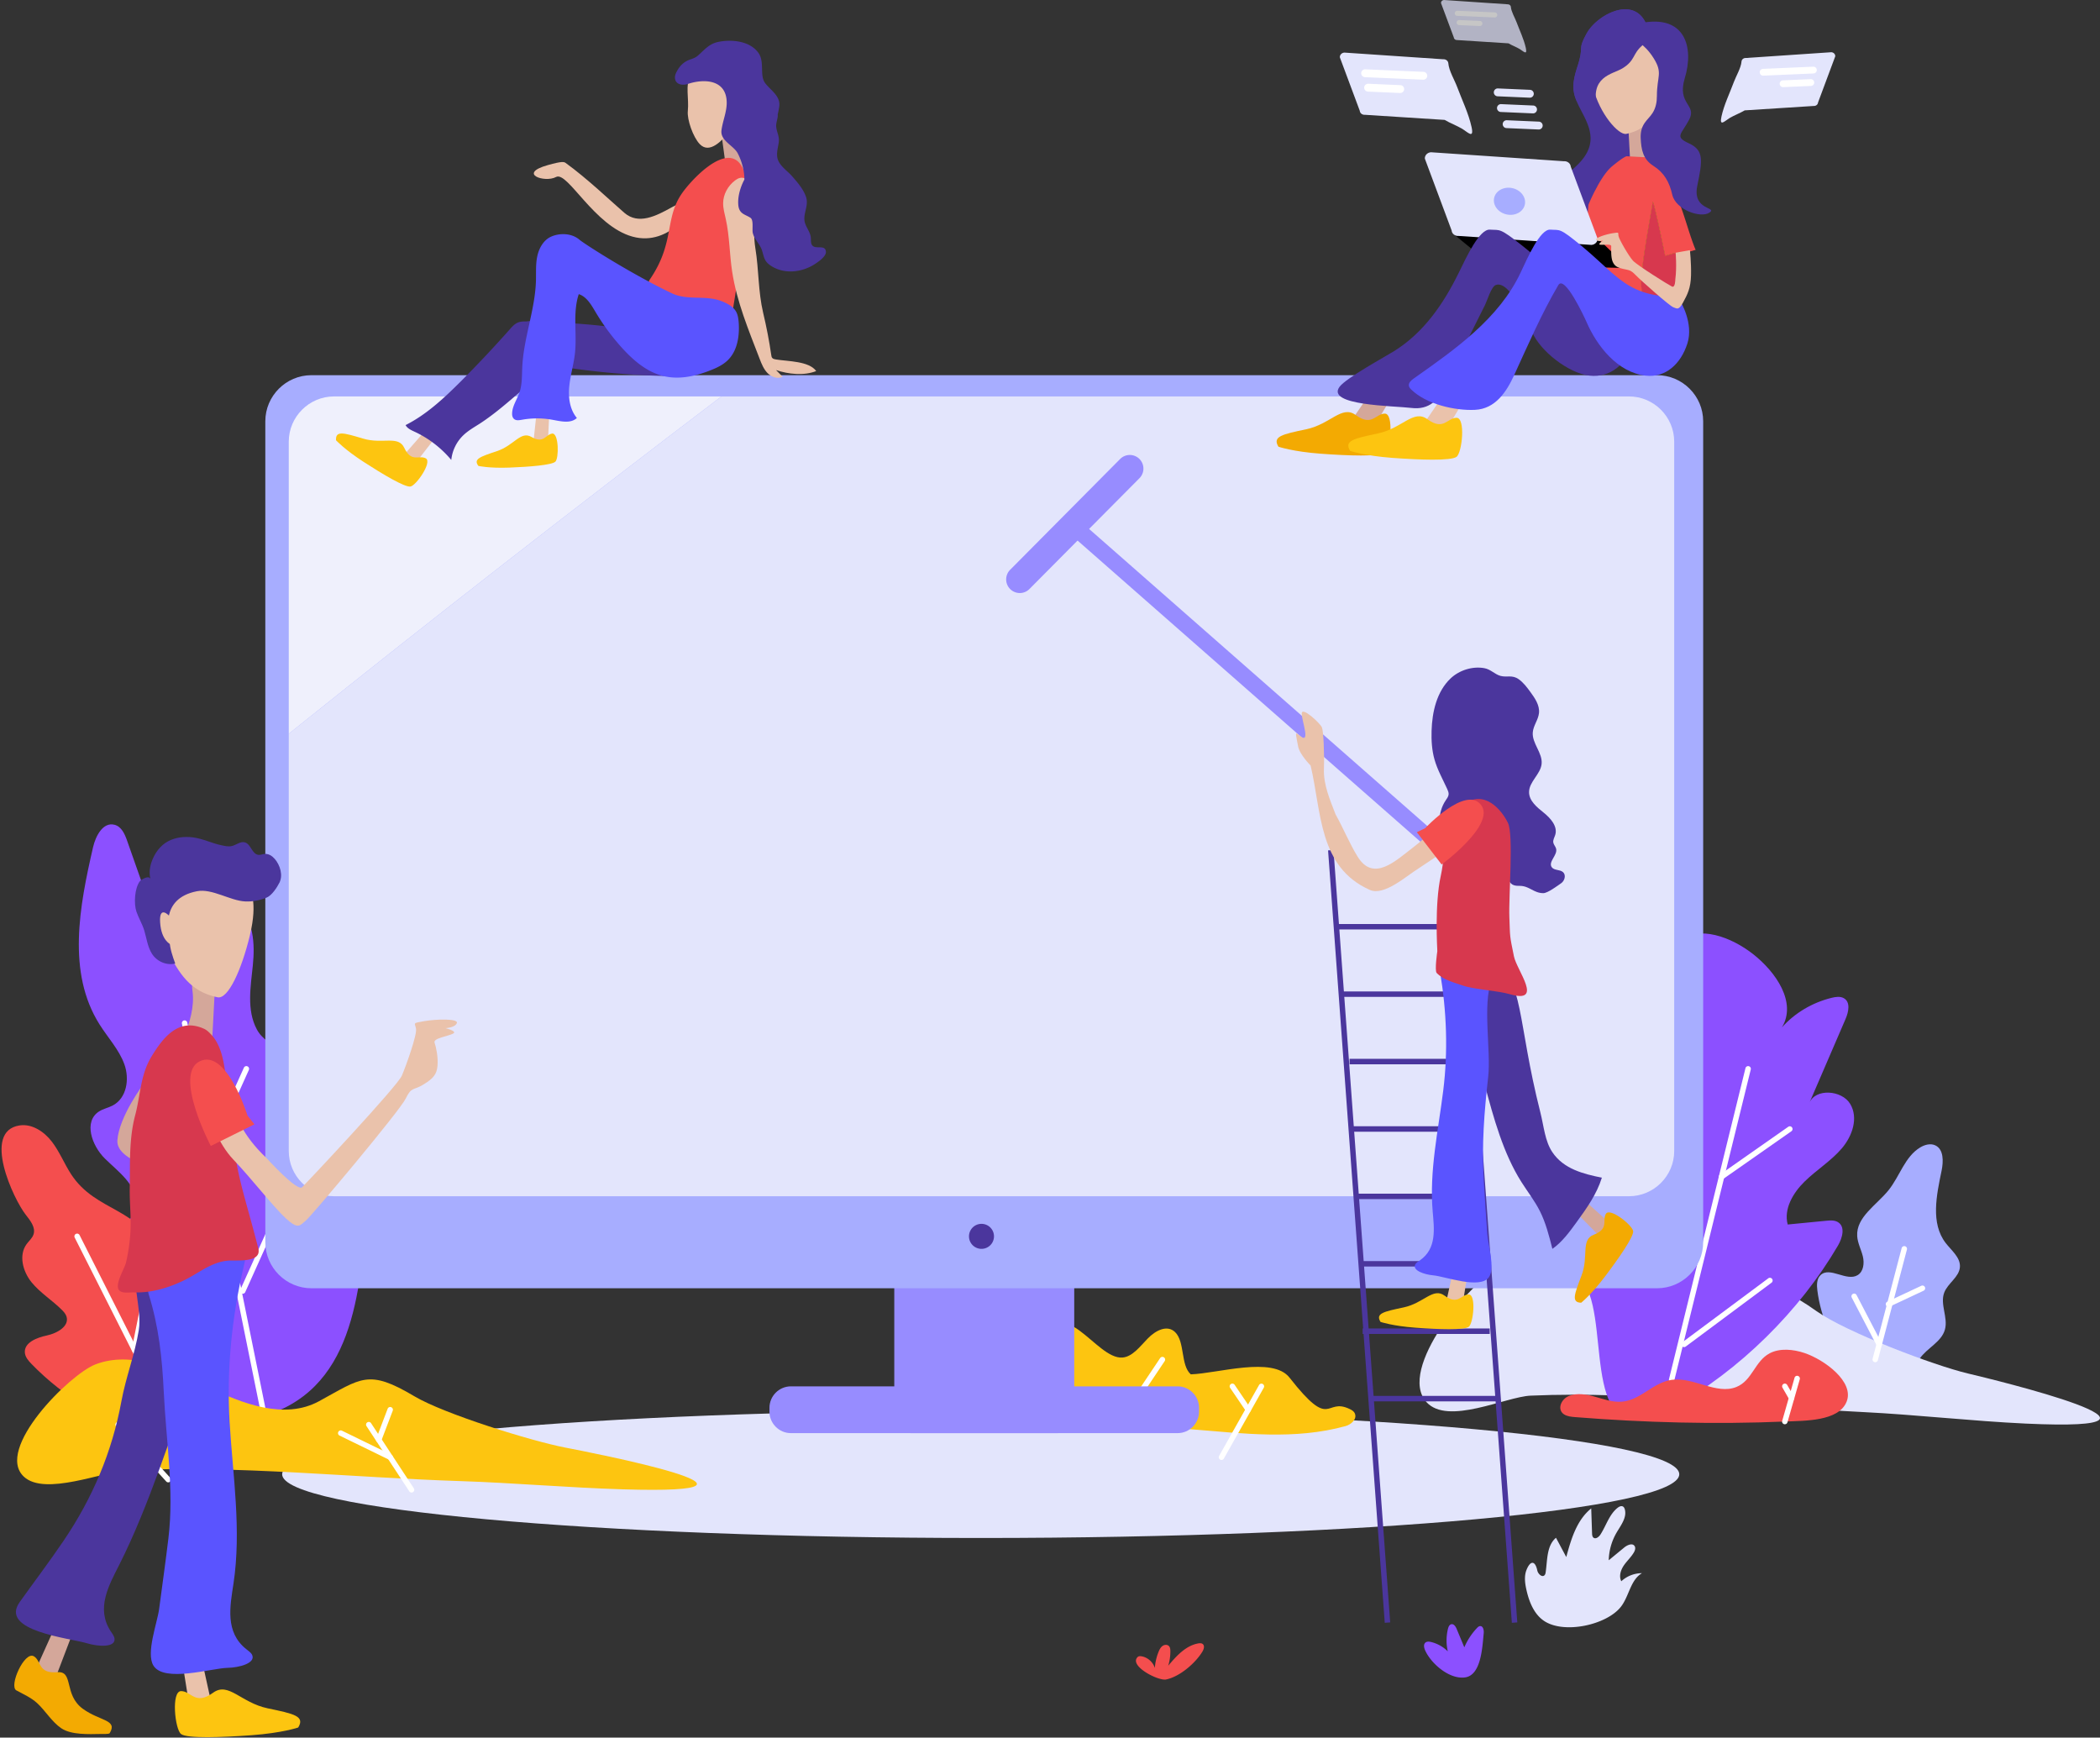 <svg width="620" height="513" fill="none" xmlns="http://www.w3.org/2000/svg"><rect width="100%" height="100%" fill="#333333" stroke="none"/><path d="M420.75 487.222c-.33-.747-.541-1.747.082-2.275.451-.382 1.12-.314 1.691-.172a10.537 10.537 0 014.919 2.756 14.522 14.522 0 01.052-6.654c.142-.575.412-1.236.996-1.352.751-.154 1.283.691 1.579 1.4l2.254 5.417a19.31 19.31 0 013.739-5.701c.249-.262.536-.536.901-.566.902-.082 1.176 1.193 1.086 2.09-.399 3.945-.695 12.272-5.391 13.037-4.683.755-10.186-4.087-11.908-7.98z" fill="#8C50FF"/><path d="M335.874 489.205c.297-.292.773-.288 1.185-.21 1.786.326 3.344 1.695 3.898 3.429a15.398 15.398 0 011.116-4.803c.262-.635.588-1.284 1.146-1.683.558-.399 1.412-.463 1.893.03.369.378.421.958.425 1.486a14.434 14.434 0 01-.631 4.314c2.421-2.859 5.142-5.903 8.83-6.577.467-.085 1-.116 1.365.189.626.515.317 1.528-.103 2.219-2.061 3.413-6.705 7.427-10.736 8.238-2.335.468-11.049-4.031-8.388-6.632z" fill="#F44E4E"/><path d="M289.545 454.062c113.905 0 206.243-8.423 206.243-18.814s-92.338-18.814-206.243-18.814-206.243 8.423-206.243 18.814 92.338 18.814 206.243 18.814z" fill="#E3E5FC"/><path d="M331.359 400.792c2.961-.21 5.206-3.262 7.503-5.628 2.296-2.365 5.743-4.168 8.087-1.867 2.936 2.885 1.571 9.761 4.619 12.453 7.992-.266 24.167-5.396 29.137.957 12.534 16.011 10.375 5.666 17.836 9.31.566.279 1.18.61 1.464 1.288.729 1.734-1.194 3.293-2.713 3.713-15.037 4.164-30.37 2.159-45.492.962-7.457-.593-14.707-1.983-22.124-.962-5.404.747-11.414 3.168-16.522-.15-5.984-3.889-10.379-16.573-6.696-24.42 7.477-15.921 16.989 4.906 24.901 4.344z" fill="#FDC510"/><path d="M333.286 417a.808.808 0 01-.67-1.253l9.925-14.831a.806.806 0 011.339.893l-9.924 14.831a.794.794 0 01-.67.36zm27.343 14.024a.805.805 0 01-.7-1.198l11.796-20.934a.804.804 0 011.4.79l-11.796 20.934a.796.796 0 01-.7.408z" fill="#fff"/><path d="M368.532 417a.804.804 0 01-.666-.352l-4.687-6.911a.803.803 0 111.331-.901l4.687 6.911a.806.806 0 01-.215 1.116.784.784 0 01-.45.137z" fill="#fff"/><path d="M453.871 463.66c.219 1.035 1.447 2.155 2.155 1.369.206-.231.271-.553.314-.858.528-3.597.266-7.834 3.047-10.173 1.013 1.897 2.022 3.794 3.035 5.687 1.43-5.284 3.095-10.929 7.366-14.35.082 2.456.168 4.907.249 7.362.017.455.06.97.408 1.258.661.545 1.605-.198 2.069-.919 1.704-2.64 2.593-5.924 5.056-7.877.455-.36 1.086-.669 1.589-.386.309.176.468.532.558.876.631 2.403-1.181 4.67-2.434 6.816a17.044 17.044 0 00-2.322 8.173c1.519-1.249 3.039-2.502 4.558-3.752.91-.751 2.443-1.429 3.078-.437.373.579.103 1.347-.249 1.936-.833 1.395-2.073 2.506-2.975 3.854-.901 1.352-1.446 3.147-.699 4.593a8.998 8.998 0 016.108-2.382c-3.438 1.983-3.79 6.812-6.241 9.933-4.211 5.361-16.801 8.138-22.708 4.138-2.841-1.923-4.254-5.357-5.039-8.577-.498-2.052-.919-4.417-.112-6.451 1.146-2.872 2.567-2.778 3.189.167z" fill="#E3E5FC"/><path d="M25.817 385.008c-1.494-2.18-2.953-4.541-3.043-7.147-.335-9.8 17.182-13.066 17.32-22.875.073-5.361-5.211-9.091-9.117-12.933-3.907-3.842-6.38-10.98-1.709-13.938 1.21-.768 2.687-1.051 3.962-1.713 4.211-2.184 5.057-7.851 3.49-12.186-1.567-4.335-4.863-7.855-7.34-11.783-9.667-15.341-5.932-34.86-1.897-52.356.755-3.271 2.927-7.443 6.31-6.585 2.069.524 3.043 2.739 3.725 4.684l8.757 24.875c1.245 3.532 3.224 7.666 7.091 8.087 7.705.837 8.843-13.019 16.53-13.972 5.023 4.202 5.397 11.486 4.748 17.844-.648 6.357-1.858 13.139 1.146 18.835 3.005 5.696 12.509 8.435 16.24 3.142 5 7.242-3.38 17.746.974 25.365 2.897 5.074 10.186 6.417 13.628 11.169 2.906 4.014 2.357 9.358 1.842 14.217-2.456 23.308-3.572 53.472-32.383 60.791-20.939 5.318-40.157-18.772-50.274-33.521z" fill="#8C50FF"/><path d="M9.295 402.672c-.901-.932-1.824-1.988-1.949-3.28-.292-3.03 3.537-4.494 6.512-5.125 2.975-.631 6.705-2.717 5.765-5.615-.245-.755-.79-1.369-1.352-1.927-2.868-2.876-6.443-5.039-8.993-8.203-2.546-3.168-3.82-7.962-1.417-11.233.691-.94 1.657-1.726 2.03-2.833.692-2.069-.94-4.108-2.287-5.821-3.572-4.537-13.084-24.721-1.782-26.378 3.67-.536 7.203 1.838 9.47 4.769 2.266 2.936 3.644 6.452 5.653 9.564 7.456 11.56 20.759 9.68 25.832 24.025.515 1.455 1.232 3.108 2.722 3.512 3.434.927 5.705-6.881 8.396-1.589 5.426 10.667 10.851 25.352 6.117 37.139-2.855 7.1-9.495 15.835-18.24 14.007-13.469-2.816-27.033-11.229-36.477-21.012z" fill="#F44E4E"/><path d="M46.988 413.721a.806.806 0 01-.717-.442L22.052 365.37a.804.804 0 01.357-1.082.804.804 0 011.082.356l24.218 47.909a.804.804 0 01-.721 1.168zm31.537 7.666a.802.802 0 01-.786-.644L53.71 302.214a.81.81 0 01.627-.949.807.807 0 01.95.631l24.029 118.53a.808.808 0 01-.627.948c-.06.005-.112.013-.163.013z" fill="#fff"/><path d="M62.514 339.061a.803.803 0 01-.33-.069.807.807 0 01-.404-1.064L72 315.225a.806.806 0 011.065-.404c.403.18.584.661.403 1.065l-10.22 22.703a.811.811 0 01-.734.472zm9.156 42.887a.82.82 0 01-.33-.069.808.808 0 01-.404-1.065l10.22-22.703a.805.805 0 011.065-.403c.403.18.584.661.403 1.064l-10.22 22.703a.806.806 0 01-.734.473zm-6.55-19.789a.824.824 0 01-.344-.077l-22.094-10.431a.801.801 0 01-.382-1.069.801.801 0 011.073-.382l22.094 10.431a.801.801 0 01-.348 1.528z" fill="#fff"/><path d="M28.11 402.839c10.782-4.194 22.638 1.378 33.013 6.495 10.375 5.117 22.875 9.89 33.044 4.361 12.573-6.838 14.526-9.589 28.184-1.468 8.856 5.258 34.637 13.242 44.531 15.14 7.383 1.412 71.805 13.976 16.93 12.328-15.586-.468-32.585-1.932-47.682-2.421-32.726-1.056-65.555-4.713-98.333-3.202-7.353.347-24.518 7.709-30.751 1.884-8.684-8.126 13.478-30.163 21.063-33.117z" fill="#FDC510"/><path d="M39.69 399.285a.661.661 0 01-.158-.017.799.799 0 01-.631-.944l3.34-16.685a.808.808 0 01.944-.631c.437.085.72.51.63.944l-3.339 16.685a.795.795 0 01-.785.648zm81.82 41.359a.806.806 0 01-.674-.365l-12.628-19.235a.799.799 0 01.231-1.112.8.8 0 011.112.232l12.629 19.235a.799.799 0 01-.232 1.111.766.766 0 01-.438.134zm-71.84-3.005a.804.804 0 01-.592-.262l-14.792-16.23a.807.807 0 01.052-1.138.807.807 0 011.137.052l14.792 16.23a.807.807 0 01-.596 1.348z" fill="#fff"/><path d="M43.03 430.35a.802.802 0 01-.648-1.283l6.64-8.946a.808.808 0 011.125-.167.802.802 0 01.167 1.124l-6.64 8.946a.796.796 0 01-.644.326zm72.166.674a.783.783 0 01-.352-.082l-14.595-7.117a.798.798 0 01-.369-1.073.806.806 0 011.073-.369l14.595 7.117a.799.799 0 01.369 1.073.791.791 0 01-.721.451zm-3.374-5.147a.862.862 0 01-.288-.051.808.808 0 01-.467-1.039l3.378-8.877a.805.805 0 011.506.575l-3.378 8.877a.803.803 0 01-.751.515z" fill="#fff"/><path d="M536.558 381.012c-.202-1.593-.232-3.421.919-4.542 2.743-2.665 7.692 1.971 10.963-.008 1.768-1.069 2.03-3.563 1.537-5.568-.494-2.004-1.533-3.889-1.662-5.945-.352-5.644 5.74-9.173 9.277-13.59 3.305-4.129 4.816-9.92 9.362-12.624 1.317-.786 2.987-1.241 4.382-.605 2.55 1.159 2.46 4.769 1.893 7.511-1.494 7.212-3.284 15.484 1.202 21.321 1.721 2.241 4.404 4.276 4.211 7.1-.206 2.996-3.576 4.761-4.636 7.568-1.296 3.438 1.193 7.357.21 10.899-1.025 3.704-5.301 5.43-7.464 8.61-1.009 1.486-1.546 3.28-2.704 4.649-5.083 6.001-14.359 1.43-18.209-3.314-4.988-6.138-8.281-13.603-9.281-21.462z" fill="#A7ADFF"/><path d="M441.852 374.908c10.744-4.855 22.669 1.876 33.108 8.057 10.44 6.181 23 11.972 33.113 5.529 12.508-7.971 14.431-11.212 28.185-1.438 8.92 6.327 34.803 16.08 44.723 18.432 7.405 1.755 72.003 17.35 17.076 14.8-15.603-.725-32.627-2.644-47.737-3.386-32.761-1.61-65.65-6.302-98.432-4.864-7.357.331-24.45 8.873-30.751 1.898-8.779-9.723 13.156-35.611 20.715-39.028z" fill="#E3E5FC"/><path d="M542.619 367.769c1.344-2.292 2.305-5.739-.124-7.035-.996-.532-2.219-.438-3.361-.326-3.782.369-7.559.734-11.341 1.103-1.202-4.58 1.537-9.306 5.026-12.715 3.49-3.412 7.804-6.069 10.951-9.756 3.146-3.688 4.945-9.01 2.481-13.127-2.464-4.116-10.315-4.679-12.075-.257 3.567-8.276 7.138-16.552 10.705-24.824.906-2.099 1.533-5.031-.562-6.164-1.052-.567-2.369-.369-3.546-.082-5.7 1.395-10.911 4.495-14.68 8.727 4.426-7.302-1.7-16.312-8.589-21.69-6.254-4.881-15.857-8.654-22.094-3.748-7.542 5.937-2.296 17.282-3.438 26.434-.223 1.798-.807 3.691-2.314 4.833-2.404 1.829-6.044 1.022-8.907 2.125-5.443 2.099-5.34 9.233-4.31 14.646 2.876 15.071 5.748 30.142 8.624 45.209l-14.882-11.229c-2.314-1.743-5.288-3.593-8.027-2.507-1.58.627-2.593 2.125-3.026 3.679-1.88 6.782 5.404 12.379 8.993 18.535 7.391 12.693-1.808 51.445 25.493 36.168 20.175-11.28 37.765-28.82 49.003-47.999z" fill="#8C50FF"/><path d="M553.642 402.17a.808.808 0 01-.781-1.009l8.577-32.666a.802.802 0 01.983-.575.807.807 0 01.575.983l-8.577 32.666a.805.805 0 01-.777.601z" fill="#fff"/><path d="M557.553 385.837a.805.805 0 01-.343-1.533l10.027-4.7a.803.803 0 11.682 1.455l-10.027 4.7a.775.775 0 01-.339.078zm-2.743 11.873a.805.805 0 01-.713-.434l-7.409-14.225a.805.805 0 011.426-.743l7.409 14.226a.805.805 0 01-.713 1.176zm-61.28 10.469a.802.802 0 01-.781-.996l22.578-91.821a.803.803 0 01.975-.588.802.802 0 01.588.974l-22.579 91.822a.802.802 0 01-.781.609z" fill="#fff"/><path d="M508.27 348.234a.796.796 0 01-.656-.343.802.802 0 01.197-1.121l20.171-14.122a.805.805 0 01.923 1.318l-20.171 14.122a.8.8 0 01-.464.146zM497.2 397.71a.806.806 0 01-.481-1.451l25.343-18.857a.804.804 0 01.962 1.292l-25.343 18.857a.81.81 0 01-.481.159z" fill="#fff"/><path d="M532.776 399.457c-3.3-1.112-7.288-1.511-10.293.077-4.443 2.344-5.112 8.053-9.856 9.954-5.91 2.37-12.62-3.039-19.097-2.111-5.542.794-9.109 5.983-14.702 6.443-2.666.218-5.245-.7-7.774-1.421-2.532-.721-5.404-1.241-7.816-.279-2.413.961-3.585 4.018-1.516 5.417.928.627 2.198.751 3.396.846 20.505 1.631 41.247 2.167 61.829 1.3 5.86-.249 15.891-.021 18.235-5.842 2.387-5.915-6.606-12.431-12.406-14.384z" fill="#F44E4E"/><path d="M526.952 420.486a.799.799 0 01-.773-1.026l3.636-12.697a.793.793 0 01.996-.55.8.8 0 01.549.996l-3.636 12.697a.811.811 0 01-.772.58z" fill="#fff"/><path d="M528.939 413.545a.797.797 0 01-.695-.404l-1.988-3.455a.807.807 0 01.296-1.099.808.808 0 011.099.296l1.988 3.456a.807.807 0 01-.7 1.206z" fill="#fff"/><path d="M347.674 423.104H233.506c-3.481 0-6.331-2.85-6.331-6.331v-1.151c0-3.481 2.85-6.331 6.331-6.331h114.168c3.482 0 6.332 2.85 6.332 6.331v1.151c0 3.481-2.85 6.331-6.332 6.331z" fill="#978CFF"/><path d="M312.214 423.104h-43.247c-2.717 0-4.941-2.223-4.941-4.94v-51.412c0-2.717 2.224-4.941 4.941-4.941h43.247c2.717 0 4.941 2.224 4.941 4.941v51.416c-.005 2.713-2.224 4.936-4.941 4.936z" fill="#978CFF"/><path d="M489.242 380.334H91.935c-7.482 0-13.603-6.122-13.603-13.603v-242.36c0-7.482 6.12-13.603 13.603-13.603h397.303c7.481 0 13.603 6.121 13.603 13.603v242.36c.004 7.481-6.117 13.603-13.599 13.603z" fill="#A7ADFF"/><path d="M98.61 117.039c-7.345 0-13.355 6.01-13.355 13.354v86.254c42.037-33.748 84.679-66.89 127.746-99.608H98.61z" fill="#EFF0FC"/><path d="M480.936 117.039H213.001c-43.067 32.718-85.709 65.864-127.746 99.608v123.165c0 7.345 6.01 13.354 13.355 13.354h382.326c7.344 0 13.354-6.009 13.354-13.354V130.393c0-7.344-6.01-13.354-13.354-13.354z" fill="#E3E5FC"/><path d="M289.773 368.701a3.691 3.691 0 100-7.382 3.691 3.691 0 000 7.382z" fill="#4B369D"/><path d="M435.281 261.675a2.403 2.403 0 01-1.593-.6L315.897 157.62a2.41 2.41 0 01-.219-3.403 2.407 2.407 0 013.404-.219l117.791 103.458c1 .88 1.099 2.404.219 3.404a2.397 2.397 0 01-1.811.815z" fill="#978CFF"/><path d="M301.079 175.082a4.015 4.015 0 01-2.833-1.167 4.025 4.025 0 01-.021-5.688l32.481-32.717a4.025 4.025 0 015.688-.022 4.025 4.025 0 01.021 5.688l-32.481 32.717a4.004 4.004 0 01-2.855 1.189z" fill="#978CFF"/><path fill="#4B369D" d="M392.096 251.065l1.606-.118 16.737 228.037-1.606.118zm37.525.001l1.606-.118 16.737 228.037-1.606.118z"/><path fill="#4B369D" d="M394.575 272.797H432.1v1.61h-37.525zm1.931 19.901h37.525v1.61h-37.525zm1.936 19.904h37.525v1.61h-37.525zm0 19.904h37.525v1.61h-37.525zm1.932 19.901h37.525v1.61h-37.525zm1.931 19.904h37.525v1.61h-37.525zm0 19.9h37.525v1.61h-37.525zm1.932 19.904h37.525v1.61h-37.525z"/><path d="M434.723 229.031l.596 11.105 8.693 3.352s-5.224-7.645-4.34-14.453c.88-6.816-4.949-.004-4.949-.004z" fill="#D4A79A"/><path d="M426.957 206.311s-1.893 2.506-.047 10.199c1.846 7.692 4.842 14.255 7.16 13.796 6.409-1.279 8.658-5.808 10.877-9.697 2.726-4.765-2.683-16.393-2.683-16.393l-5.112-2.756-10.195 4.851z" fill="#EAC2AB"/><path d="M428.258 200.305c-4.078 3.876-5.434 9.834-5.602 15.458-.086 2.846.086 5.726.863 8.465.863 3.056 2.451 5.846 3.765 8.735.227.502.45 1.03.403 1.579-.06.653-.489 1.202-.858 1.743-2.447 3.61-2.434 8.723.034 12.32.867 1.262 2.086 2.386 3.589 2.665 1.871.352 4.515-.279 5.146 1.52.314.897-.189 1.919.108 2.82.437 1.327 2.232 1.55 3.605 1.284 1.374-.267 2.893-.747 4.087-.018 1.567.962 1.618 3.49 3.249 4.336.614.318 1.335.322 2.031.322 2.85-.004 4.129 2.159 6.979 2.155 1.275-.005 4.207-2.202 5.254-2.928 1.048-.721 1.507-2.421.563-3.271-.915-.824-2.589-.455-3.323-1.442-1.172-1.588 1.76-3.567 1.275-5.482-.163-.648-.713-1.159-.833-1.815-.141-.782.352-1.52.58-2.284.747-2.49-1.348-4.872-3.37-6.503-2.022-1.631-4.374-3.516-4.365-6.113.008-3.069 3.374-5.241 3.704-8.297.352-3.262-2.88-6.083-2.605-9.349.167-1.992 1.622-3.692 1.832-5.679.245-2.292-1.189-4.387-2.554-6.246-1.021-1.391-2.069-2.807-3.485-3.786-1.919-1.326-3.413-.438-5.31-.944-1.691-.451-2.893-1.945-4.799-2.288-3.503-.631-7.396.605-9.963 3.043z" fill="#4B369D"/><path d="M462.105 354.724l10.43 10.526 3.877-3.125-11.534-10.332c0-.005-2.361 1.395-2.773 2.931z" fill="#D4A79A"/><path d="M466.822 384.605s2.936-2.318 7.035-7.74c4.104-5.425 8.418-11.645 8.319-13.345-.098-1.7-6.808-7.087-8.031-5.19-1.223 1.898 1.043 4.413-3.571 6.177-3.954 1.511-1.473 6.362-3.64 12.041-2.168 5.674-3.052 7.971-.112 8.057z" fill="#F3AA02"/><path d="M454.786 328.471c1.021 4.027 1.318 8.388 3.524 11.68 3.352 5.005 9.237 6.443 14.62 7.538-1.536 4.924-4.498 9.044-7.4 13.049-2.146 2.962-4.344 5.975-7.207 7.963-.97-3.825-1.953-7.688-3.683-11.131-1.546-3.073-3.64-5.722-5.456-8.593-5.391-8.529-8.186-18.836-10.894-28.936-1.413-5.271-11.655-46.54 2.296-37.027 9.469 6.456 7.207 17.882 14.2 45.457z" fill="#4B369D"/><path d="M430.121 370.092l-3.181 14.47 4.731 1.562 2.421-15.294s-2.46-1.223-3.971-.738z" fill="#EAC2AB"/><path d="M407.577 390.266s3.537 1.207 10.319 1.713c6.782.507 14.35.756 15.728-.253 1.378-1.009 2.262-9.564 0-9.564-2.263 0-3.138 3.271-7.126.352-3.417-2.502-6.143 2.215-12.088 3.473-5.949 1.262-8.357 1.764-6.833 4.279z" fill="#FDC510"/><path d="M417.823 373.32c.257-.516.88-.876 1.425-1.254 4.966-3.468 4.177-9.289 3.739-14.358-1.039-12.024 1.644-23.91 3.116-35.779 1.434-11.585 1.009-23.329-.927-34.833-.704-4.181-1.631-10.633 4.662-9.023 2.983.764 5.966.837 9.01.502 1.601-.176.017-.794 1.601-.176 5.391 2.103 1.266 7.521-.095 11.07-2.708 7.07-.133 20.832-.983 28.451-1.202 10.8-1.919 19.767-1.313 30.597.296 5.306.695 10.607 1.064 15.908.215 3.091 2.353 9.976.46 12.642-2.602 3.661-12.925-.236-16.432-.545-2.644-.232-6.211-1.455-5.327-3.202z" fill="#5A54FF"/><path d="M417.072 250.292c-4.902 3.704-11.521 10.276-16.239 2.635-2.468-4-4.211-8.392-6.516-12.487-1.635-4.245-3.597-8.726-3.447-13.371.155-4.743-.124-11.139-.579-12.302-.455-1.163-5.898-6.272-5.967-4.147-.069 2.125 3.039 9.925-1.004 6.233-1.215-1.108-.498.944-.086 3.413.412 2.468 3.704 5.734 3.704 5.734 3.267 13.728 2.318 29.996 17.501 36.736 4.215 1.871 10.847-4.177 14.229-6.254 1.198-.739 13.05-8.882 13.367-8.568l-4.185-4.113c-.335-.33-.7-.674-1.163-.742-.541-.082-1.056.232-1.502.545-2.228 1.562-4.177 3.477-6.268 5.22-.601.502-1.214.991-1.845 1.468z" fill="#EAC2AB"/><path d="M424.352 280.807c0-.511-.85-13.74 1.017-22.222 1.867-8.482 0-15.775 6.447-20.866 6.448-5.091 11.706 1.695 13.402 5.258 1.695 3.563.163 21.768.403 27.76.245 6.125 0 5.018 1.352 11.611.863 4.215 8.933 14.123-1.253 11.156-3.46-1.008-10.714-1.442-13.676-2.489-2.648-.936-5.786-1.597-7.881-3.765-.661-.678.189-6.443.189-6.443z" fill="#D7384E"/><path d="M420.75 244.522s11.908-12.693 16.475-6.932c4.567 5.761-11.598 17.638-11.598 17.638l-7.336-9.538 2.459-1.168z" fill="#F44E4E"/><path d="M205.087 60.574s-7.026 12.395-18.349 9.285c-11.322-3.11-19.176-19.42-22.555-17.608-3.379 1.812-11.479-.984-2.439-3.512 4.139-1.164 4.766-.985 5.236-.65 6.265 4.498 13.56 11.478 17.387 14.767 4.117 3.535 9.263.984 13.962-1.656 4.7-2.64 22.623-8.278 6.758-.626z" fill="#EAC2AB"/><path d="M212.695 37.373l1.611 11.813c2.865.85 5.841 2.439 8.861 2.439-.134-2.193-2.282-4.699-3.267-6.78-1.186-2.505 1.723-8.21 1.858-11.007.358-7.36-9.063 3.535-9.063 3.535z" fill="#D4A79A"/><path d="M210.077 19.542c-1.432-.38-5.549 1.163-6.221 2.483-1.611 3.222-.402 6.958-.783 10.74-.268 2.528 1.544 7.718 3.513 9.776 2.909 3.043 6.579-1.073 8.772-3.602 3.11-3.58 4.453-8.345 4.028-13.065-.157-1.7-.604-3.49-1.88-4.61-1.231-1.095-2.954-1.386-4.565-1.61-1.007-.179-1.879.157-2.864-.112zm-83.464 106.383l-8.526 9.732 2.954 3.177 8.279-10.672c.023 0-1.342-1.968-2.707-2.237z" fill="#EAC2AB"/><path d="M99.201 129.975s2.507 2.729 8.168 6.398c5.661 3.669 12.106 7.495 13.784 7.271 1.678-.223 6.534-7.226 4.565-8.322-1.97-1.074-4.297 1.342-6.355-3.088-1.768-3.803-6.4-1.006-12.173-2.752-5.796-1.722-8.123-2.438-7.989.493z" fill="#FDC510"/><path d="M155.478 94.894c-.895 0-1.834 0-2.64.358-.917.403-1.611 1.163-2.26 1.902a356.648 356.648 0 01-14.634 15.549c-4.901 4.877-10.025 9.687-16.201 12.797.515.984 1.634 1.477 2.64 1.947 4.163 1.924 7.899 4.81 10.853 8.345a11.79 11.79 0 013.513-7.249c1.41-1.365 3.133-2.349 4.789-3.401 7.406-4.788 13.515-11.343 20.698-16.466.313-.224.649-.47 1.029-.56.493-.134 1.03-.067 1.544.023a234.458 234.458 0 0034.058 2.908c2.64.023 5.929-.425 6.757-2.931 3.357-10.112-31.618-12.282-36.138-12.64-4.453-.336-9.577-1.164-14.008-.582z" fill="#4B369D"/><path d="M212.673 47.105c-4.632 1.745-9.801 7.697-11.457 10.158-5.057 7.472-1.947 14.386-9.353 25.236-.716 1.052-.47 2.573 0 3.737.693 1.745 2.595 2.595 4.296 3.356 6.691 2.998 12.889 7.047 18.282 11.991a295.513 295.513 0 005.75-44.544c.135-2.416.202-4.922-.783-7.137-1.521-3.4-4.028-3.826-6.735-2.797z" fill="#F44E4E"/><path d="M221.355 53.907c2.461 5.951.604 12.954 1.656 19.375 1.051 6.42.805 12.73 2.305 19.084.984 4.139 1.79 8.3 2.394 12.484.045.313.089.649.336.872.246.269.671.336 1.051.403 3.558.582 9.734.448 11.882 3.423-3.602 1.432-8.212.94-11.859-.291.648.672 1.297 1.32 1.946 1.992-1.477.715-3.311.067-4.453-1.097-1.141-1.163-1.767-2.729-2.349-4.251-3.245-8.457-6.758-16.802-8.123-25.84-.761-5.101-.738-10.314-1.857-15.37-.336-1.567-.806-3.133-.783-4.721.022-2.55 1.365-5.079 3.535-6.712.425-.313.918-.626 1.455-.738 1.007-.202 2.036.268 2.73.94.693.693 1.074 1.565 1.432 2.438m-63.818 61.995l-1.365 12.842 4.251.895.627-13.491c0 .023-2.26-.805-3.513-.246z" fill="#EAC2AB"/><path d="M141.247 137.559s3.177.716 9.107.492c5.93-.224 12.509-.738 13.605-1.745 1.097-1.007 1.029-8.502-.917-8.3-1.969.224-2.417 3.132-6.154.984-3.2-1.834-5.102 2.506-10.136 4.184-5.035 1.678-7.071 2.349-5.505 4.385z" fill="#FDC510"/><path d="M213.187 88.965c1.656.671 3.379 1.589 4.207 3.177.47.917.604 1.969.694 2.998.291 4.027-.358 8.435-3.245 11.231-1.409 1.365-3.244 2.238-5.079 2.953-4.341 1.723-9.13 2.797-13.695 1.746-5.012-1.141-9.107-4.676-12.553-8.502a66.14 66.14 0 01-7.742-10.538c-1.253-2.103-2.596-4.452-4.901-5.19-1.834 5.526-.492 11.589-1.118 17.383-.358 3.289-1.343 6.489-1.679 9.777-.335 3.289.112 6.869 2.238 9.397-1.79 1.7-4.654 1.007-7.093.559a25.308 25.308 0 00-9.175-.022c-.761.134-1.656.291-2.26-.224-.492-.403-.626-1.118-.582-1.767.09-2.17 1.477-4.05 2.171-6.108.828-2.416.694-5.056.828-7.607.425-8.546 3.759-16.735 4.028-25.281.067-2.439-.112-4.922.402-7.316.515-2.394 1.858-4.788 4.095-5.772 2.618-1.164 6.154-.985 8.324.895 1.343 1.163 15.239 10.09 27.233 15.795 4.744 2.304 9.957.447 14.902 2.416z" fill="#5A54FF"/><path d="M241.203 72.99c-.515-.021-1.007-.133-1.343-.491-.581-.627-.38-1.633-.492-2.484-.246-1.879-1.768-3.244-1.88-5.168-.134-2.237 1.231-4.295.515-6.6-.716-2.304-2.663-4.541-4.229-6.309-1.298-1.454-3.11-2.618-3.961-4.43-.805-1.7-.179-3.602.09-5.37.291-1.923-.56-2.908-.739-4.742-.112-1.23.56-2.394.448-3.625.179-.738.336-1.521.447-2.26.493-3.176-2.64-4.9-4.206-7.047-1.634-2.26-.045-6.175-1.925-8.837-2.528-3.557-7.854-4.05-11.792-3.267-2.909.582-4.14 2.394-6.243 4.184-.895.76-2.171.917-3.178 1.477-1.477.805-2.461 2.058-3.177 3.646a3.21 3.21 0 00-.269 1.298c.023.425.135.828.381 1.163.738 1.007 2.26 1.03 3.446.65 4.788-1.59 11.3-1.32 11.456 5.347.068 2.84-1.185 5.548-1.544 8.345-.402 3.11 3.581 4.474 4.789 6.779 1.186 2.26 2.014 5.19 1.969 7.785 0 0-2.014 3.468-1.812 7.227.156 2.975 2.036 2.975 3.625 4.05.984.67.425 3.467.671 4.474.47 1.901 2.036 3.177 2.663 4.989.671 1.969.582 3.244 2.506 4.564 4.05 2.797 9.532 2.125 13.471-.582.917-.626 3.088-2.125 2.953-3.49-.156-1.477-1.477-1.186-2.64-1.275zM485.87 6.74s1.869 4.155-1.052 6.713c-2.921 2.557-6.892.533-10.747 2.876-3.854 2.342-3.439 5.118-1.671 11.299 2.103 7.352 4.4 7.132 6.465 7.664 2.065.534 2.682 6.287 2.915 8.951.234 2.664.584 4.475-6.775 8.098-7.359 3.623-3.344 9.164-2.606 16.346.816 7.945-8.609 12.527-10.244 14.445-1.635 1.919-5.491 2.239-7.594-1.81-2.103-4.05 8.583-7.03 7.65-13.529-.935-6.499-6.641-10.872 1.42-17.265 8.06-6.393 6.468-11.505 3.781-16.725-2.686-5.22-3.971-7.245-1.753-13.957 2.219-6.713-.116-4.689 2.803-10.016 2.923-5.327 13.553-11.188 17.408-3.09z" fill="#4B369D"/><path d="M480.786 38.274l.587 10.939 8.562 3.302s-5.149-7.534-4.276-14.242c.873-6.707-4.873.001-4.873.001z" fill="#D4A79A"/><path d="M500.628 73.76s-.568-1.04-2.271-6.386c-1.703-5.346-2.318-7.334-4.683-12.507-2.365-5.174-7.286-8.406-7.286-8.406l-6.15-.331s-.758.046-4.305 2.98c-3.548 2.934-6.954 11.309-6.954 11.309l-1.514 16.654 10.646 7.854 7.524 2.712a5.52 5.52 0 01-.837-1.538c-1.26-3.747 2.964-24.5 3.106-26.346.143-1.846 3.717 15.756 3.717 15.756l3.095-.899 2.124 6.769 1.329-6.911 2.459-.71z" fill="#F44E4E"/><path d="M497.269 82.75l-.43-1.37-.686 3.57 1.116-2.2z" fill="url(#paint0_linear)"/><path d="M491.618 75.51s-3.574-17.6-3.717-15.755c-.142 1.845-4.366 22.598-3.106 26.346.182.542.475 1.054.837 1.538l7.74 2.79 2.781-5.48.686-3.57-2.124-6.769-3.097.9z" fill="#FDC510"/><path d="M491.618 75.51s-3.574-17.6-3.717-15.755c-.142 1.845-4.366 22.598-3.106 26.346.182.542.475 1.054.837 1.538l7.74 2.79 2.781-5.48.686-3.57-2.124-6.769-3.097.9z" fill="#D7384E"/><path d="M428.889 68.892l43.463 2.097 8.434 8.17-40.596-1.022-11.301-9.245z" fill="#000"/><path d="M469.873 72.307l-39.238-2.65c-1.061.082-1.981-.632-2.055-1.597l-7.907-21.217c-.075-.964.724-1.812 1.783-1.894l39.238 2.652c1.061-.082 1.981.632 2.055 1.597l7.907 21.217c.076.962-.724 1.81-1.783 1.892z" fill="#E3E5FC"/><path d="M450.188 60.409c.466-2.145-1.185-4.325-3.687-4.87-2.502-.543-4.908.755-5.374 2.9-.466 2.145 1.184 4.325 3.686 4.869 2.502.544 4.909-.754 5.375-2.9z" fill="#A7ADFF"/><path d="M411.009 106.568l-11.095 16.251 5.051 4.269 10.57-17.644c0-.002-2.423-2.728-4.526-2.876z" fill="#D4A79A"/><path d="M377.443 131.883s4.269 1.458 12.447 2.064c8.179.608 17.307.911 18.966-.303 1.659-1.214 2.726-11.534 0-11.534-2.725 0-3.786 3.946-8.593.424-4.118-3.017-7.409 2.672-14.58 4.188-7.171 1.517-10.076 2.126-8.24 5.161z" fill="#F3AA02"/><path d="M480.073 88.995c-.981-1.844-6.287-.805-12.645-3.17-6.361-2.365-10.468-7.334-17.694-13.059-7.226-5.724-6.732-4.732-9.85-4.968-3.118-.237-6.978 8.185-9.157 12.634-4.586 9.368-10.391 17.738-19.062 23.184-2.634 1.655-14.243 7.949-16.183 10.586-4.084 5.549 15.998 5.596 21.25 6.237 5.198.633 8.113-2.32 10.216-6.987 2.4-5.324 5.026-10.533 7.649-15.743 1.312-2.606 2.63-5.21 3.916-7.83.555-1.13 1.755-5.227 3.092-5.737 4.116-1.567 9.547 10.978 10.702 13.796 2.325 5.678 10.839 12.303 17.025 12.965 6.186.662 10.839-3.453 12.868-9.463 2.03-6.01-2.127-12.445-2.127-12.445z" fill="#4B369D"/><path d="M432.174 107.8l-11.095 16.251 5.051 4.268 10.57-17.643c-.002-.002-2.423-2.728-4.526-2.876z" fill="#EAC2AB"/><path d="M398.608 133.115s4.268 1.458 12.447 2.064c8.178.608 17.307.911 18.966-.303 1.659-1.214 2.726-11.534 0-11.534s-3.786 3.946-8.594.424c-4.118-3.017-7.409 2.672-14.58 4.188-7.171 1.517-10.077 2.126-8.239 5.161z" fill="#FDC510"/><path d="M496.133 88.995c-.936-1.844-6.009-.805-12.088-3.17-6.078-2.365-10.006-7.334-16.913-13.059-6.907-5.724-6.435-4.732-9.415-4.968-2.98-.237-6.671 8.185-8.753 12.634-6.404 13.685-19.584 22.869-31.579 31.318-.746.524-1.582 1.253-1.427 2.152.078.457.406.827.74 1.15 4.45 4.296 12.787 6.227 18.777 5.947 6.032-.282 9.306-5.315 11.585-10.293 4.076-8.905 8.057-18.082 13.009-26.534 1.86-3.173 7.79 9.637 8.305 10.83 3.072 7.121 9.168 14.969 17.494 15.901 5.913.662 10.36-3.453 12.301-9.463 1.938-6.01-2.036-12.445-2.036-12.445z" fill="#5A54FF"/><path d="M473.137 14.99s-4.573 3.372-2.753 10.948c1.819 7.577 7.478 14.047 9.761 13.59 6.314-1.26 8.528-5.722 10.717-9.551 2.685-4.696-2.646-16.152-2.646-16.152l-5.034-2.715-10.045 3.88z" fill="#EAC2AB"/><path d="M482.248 11.642s3.178 1.065 5.97 5.54c2.792 4.474.96 5.205.96 11.204 0 1.753-.328 3.48-1.278 4.974-.69 1.085-1.673 1.94-2.387 3.004-.901 1.342-1.189 2.857-1.116 4.459.153 3.387.694 6.199 3.701 8.111 3.252 2.067 4.768 4.828 5.623 8.559 1.023 4.466 8.386 6.994 10.956 5.29 2.569-1.705-5.096-.567-3.576-7.918 1.518-7.352 2.039-10.472-2.4-12.515-4.439-2.042-2.318-2.582.018-7.056 2.336-4.475-3.686-4.42-1.309-12.209 2.744-8.99.258-19.009-13.177-16.239-13.434 2.77-1.985 4.796-1.985 4.796z" fill="#4B369D"/><path d="M478.977 20.197c3.855-2.344 2.921-4.188 5.842-6.744 2.92-2.558 1.052-6.713 1.052-6.713-3.854-8.098-14.485-2.238-17.406 3.09-2.921 5.327-.583 3.303-2.803 10.016-1.53 4.626-1.394 7.026-.281 9.78l6.283 2.545c-2.544-9.652 4.413-10.212 7.313-11.974z" fill="#4B369D"/><path d="M494.619 82.466s0 2.601-.994 2.129c-.994-.473-10.313-6.293-11.543-7.665-1.231-1.372-4.117-6.34-4.258-7.334-.142-.993.332-1.04-1.609-.757-1.939.283-5.441 1.373-4.919 1.986.519.616 1.986.19 1.986.19s-1.718 1.088-.883 1.23c.834.143 3.295-.332 3.295.426s-.142 3.312.426 4.59c.568 1.277 1.277 1.703 3.122 2.129 1.846.425 2.172.283 3.688 1.845 1.517 1.563 9.985 9.084 11.073 9.463 1.087.379 1.56 1.041 2.886-1.373 1.326-2.413 2.271-4.258 2.365-8.043.094-3.785-.332-7.428-.332-7.428l-4.21.758c.003 0 .38 4.258-.093 7.854z" fill="#EAC2AB"/><path d="M508.24 34.403c.755-3.458 2.439-6.905 3.676-10.225.657-1.764 2.101-4.143 2.248-6.033.049-.62.64-1.078 1.32-1.025l25.202-1.704c.681.053 1.194.597 1.146 1.217l-5.079 13.627c-.048.62-.639 1.079-1.32 1.026l-20.325 1.298c-1.245.757-3.221 1.513-4.468 2.266-1.383.835-3.092 2.726-2.4-.447z" fill="#E3E5FC"/><path d="M526.479 25.726l8.189-.356c.552-.024.982-.494.958-1.045a1.005 1.005 0 00-1.046-.958l-8.189.356a1.004 1.004 0 00-.957 1.046c.024.55.494.98 1.045.957zm-5.889-3.392l14.836-.644c.551-.025.982-.494.958-1.046a1.005 1.005 0 00-1.046-.958l-14.836.644a1.004 1.004 0 00-.957 1.046c.024.55.493.982 1.045.958z" fill="#fff"/><path d="M434.46 37.5c-.873-4.003-2.822-7.993-4.256-11.836-.76-2.04-2.433-4.794-2.603-6.982-.056-.717-.739-1.249-1.527-1.187l-29.172-1.971c-.788.06-1.382.691-1.326 1.408l5.879 15.774c.056.716.739 1.248 1.527 1.186l23.527 1.505c1.442.874 3.727 1.752 5.172 2.623 1.602.965 3.581 3.154 2.779-.52z" fill="#E3E5FC"/><path d="M413.349 27.457l-9.479-.412a1.165 1.165 0 01-1.109-1.211 1.165 1.165 0 011.211-1.11l9.478.413a1.164 1.164 0 011.109 1.21 1.166 1.166 0 01-1.21 1.11zm6.816-3.927l-17.174-.745a1.165 1.165 0 01-1.109-1.21 1.165 1.165 0 011.211-1.11l17.174.746a1.165 1.165 0 011.109 1.21 1.166 1.166 0 01-1.211 1.11z" fill="#fff"/><g opacity=".72"><path d="M450.476 14.148c-.562-2.577-1.818-5.146-2.739-7.62-.489-1.314-1.566-3.087-1.676-4.496-.036-.462-.475-.803-.983-.764L426.295 0c-.507.04-.889.445-.854.906l3.784 10.155c.037.463.476.804.984.764l15.148.969c.929.563 2.4 1.127 3.33 1.688 1.032.622 2.305 2.032 1.789-.334z" fill="#E3E5FC"/><path d="M436.883 7.68l-6.103-.264a.749.749 0 01-.714-.78.75.75 0 01.779-.713l6.103.265a.75.75 0 01.714.78.75.75 0 01-.779.713zm4.389-2.527l-11.057-.48a.749.749 0 01-.714-.779.749.749 0 01.779-.713l11.057.48a.749.749 0 01.714.779.749.749 0 01-.779.713z" fill="#fff"/></g><path d="M451.62 28.842l-9.478-.412a1.164 1.164 0 01-1.109-1.211 1.164 1.164 0 011.21-1.11l9.479.413a1.165 1.165 0 011.109 1.21 1.166 1.166 0 01-1.211 1.11zm.946 4.632l-9.479-.412a1.164 1.164 0 01-1.109-1.211 1.165 1.165 0 011.211-1.11l9.478.413a1.164 1.164 0 011.109 1.21 1.163 1.163 0 01-1.21 1.11zm1.68 4.756l-9.479-.412a1.165 1.165 0 01-1.109-1.21 1.165 1.165 0 011.211-1.11l9.479.413a1.165 1.165 0 011.109 1.21 1.165 1.165 0 01-1.211 1.11z" fill="#E3E5FC"/><path d="M42.492 319.874s-7.387 9.762-7.836 16.838c-.448 7.075 18.305 9.911 18.305 9.911l-10.468-26.749zm20.907-27.137l-.778 14.718-11.545 4.448s6.94-10.151 5.773-19.166c-1.197-9.016 6.55 0 6.55 0z" fill="#D4A79A"/><path d="M73.717 262.614s2.513 3.314.06 13.524c-2.453 10.21-6.43 18.897-9.511 18.3-8.524-1.702-11.485-7.702-14.446-12.867-3.619-6.329 3.56-21.734 3.56-21.734l6.788-3.642 13.55 6.419z" fill="#EAC2AB"/><path d="M82.78 259.867c.747-2.388-.569-5.463-2.303-6.926-.659-.567-1.526-.925-2.363-.836-.628.06-1.257.358-1.885.269-1.884-.329-2.123-3.105-3.888-3.672-1.316-.418-2.572.776-3.918 1.074-1.017.239-2.063-.029-3.08-.238-2.872-.597-5.504-1.971-8.435-2.329-2.482-.299-5.054-.03-7.297 1.164-2.333 1.254-4.008 3.553-4.905 6.21-.539 1.582-.718 3.373-.27 4.986-.358-1.344-2.751.089-3.17.627-1.525 2.059-1.794 6.538-.987 8.956.658 1.91 1.705 3.582 2.303 5.523.688 2.299.987 4.866 2.273 6.896 1.466 2.329 4.367 3.523 6.88 2.896-.778-2.12-1.526-4.299-1.676-6.568-.15-2.269-3.17-12.569 8.076-14.778 4.456-.895 9.84 2.836 14.326 3.016 2.124.089 4.247-.329 6.25-1.135 1.526-.627 3.052-2.926 3.889-4.597.03-.18.12-.359.18-.538z" fill="#4B369D"/><path d="M50.06 270.495s-3.141-3.523-2.782 1.851c.329 5.404 3.17 6.508 3.17 6.508l-.389-8.359z" fill="#EAC2AB"/><path d="M23.291 477.265l-6.79 17.823-6.19-1.642 8.195-18.182c0-.029 3.499.389 4.785 2.001z" fill="#D4A79A"/><path d="M32.383 511.686c-.209.359-2.422.209-2.751.239-3.38.06-8.584.299-11.515-1.672-2.841-1.91-4.666-5.164-7.178-7.463-1.765-1.612-4.008-2.597-6.102-3.732-2.303-1.254 2.393-11.732 5.175-10.061 2.273 1.374 1.136 5.165 6.909 4.687 4.934-.418 1.794 6.628 7.537 10.808 5.114 3.702 10.348 3.164 7.925 7.194z" fill="#F3AA02"/><path d="M35.853 413.646c-2.752 14.986-8.524 28.63-17.078 41.228-4.157 6.15-8.644 12.061-12.95 18.092-6.162 8.598 14.715 10.628 19.859 12.18 3.38 1.015 8.374 1.284 8.135-1.313-.06-.747-.658-1.523-1.137-2.239-4.396-6.718-.568-13.495 2.483-19.525 9.122-18.062 15.313-38.87 22.461-57.678 2.722-7.165 1.496-14.211 1.885-22.062.239-4.807-8.106-26.003-17.228-20.779-5.683 3.254-2.542 15.614-1.914 20.57.419 3.433 1.166 7.165.598 10.628-1.136 7.045-3.798 13.792-5.114 20.898z" fill="#4B369D"/><path d="M58.105 483.265l4.217 19.197-6.28 2.059-3.231-20.27c.03-.03 3.29-1.642 5.294-.986z" fill="#EAC2AB"/><path d="M88.043 510.015s-4.695 1.612-13.698 2.269c-9.002.656-19.052 1.015-20.876-.329-1.825-1.343-2.99-12.688 0-12.688s4.157 4.329 9.451.478c4.546-3.314 8.165 2.925 16.061 4.597 7.896 1.642 11.096 2.329 9.062 5.673z" fill="#FDC510"/><path d="M74.465 488.639c-.3-.716-1.107-1.224-1.795-1.791-6.28-5.016-4.755-12.628-3.738-19.316 2.392-15.822-.18-31.765-1.137-47.617-.927-15.435.628-30.959 4.157-46.005 1.287-5.464 3.051-13.942-5.413-12.33-4.008.746-7.986.597-11.993-.09-2.094-.358.03-1.044-2.094-.358-7.328 2.329-10.05 16.151-8.554 20.958 2.991 9.583 3.978 18.778 4.457 28.928.688 14.39 3.08 28.81 1.375 43.08-.837 6.986-1.824 13.972-2.751 20.957-.539 4.061-3.948 13.017-1.675 16.689 3.14 5.075 17.138.776 21.833.657 3.5-.06 8.345-1.374 7.328-3.762z" fill="#5A54FF"/><path d="M68.214 334.861c-2.124-8.598.18-23.078-5.892-29.466-.628-.657-1.286-1.314-2.094-1.672-7.626-3.433-12.232 2.836-15.522 8.24-3.29 5.433-3.2 11.314-4.816 17.375-1.824 6.926-1.465 14.121-1.585 21.256-.09 4.358.449 8.657.21 13.016a53.68 53.68 0 01-1.287 9.016c-.448 1.97-3.05 5.881-2.302 7.882.598 1.582 3.32.985 4.665 1.044 5.204.18 10.289-1.373 14.925-3.642 4.217-2.09 7.925-5.314 12.8-5.732 2.423-.209 10.05.776 8.943-3.612-2.602-10.389-5.563-19.256-6.64-26.6-.358-2.329-.807-4.717-1.405-7.105z" fill="#D7384E"/><path d="M78.832 342.055s8.912 9.852 10.378 8.449c1.435-1.403 28.114-29.824 29.43-32.929 1.316-3.105 4.516-12.061 4.187-13.852-.329-1.791-1.196-1.612 2.363-2.239 3.529-.627 10.259-.806 9.69.567-.538 1.373-3.349 1.493-3.349 1.493s3.619.895 2.243 1.612c-1.376.746-5.922 1.343-5.474 2.657.449 1.313 1.107 4.329.868 6.866-.239 2.538-1.226 3.702-4.187 5.523-2.961 1.821-3.47.538-5.205 4.15-1.734 3.582-27.874 34.75-29.55 36.064-1.674 1.313-2.093 2.716-5.802-.687-3.708-3.403-10.228-11.852-15.462-17.315-4.786-5.016-6.76-12.061-6.76-12.061l7.747-1.135c.03-.03.957 5.344 8.883 12.837z" fill="#EAC2AB"/><path d="M73.089 329.397s-6.161-19.883-14.087-16.091c-7.926 3.791 3.23 25.018 3.23 25.018l12.89-6.389-2.033-2.538z" fill="#F44E4E"/><defs><linearGradient id="paint0_linear" x1="501.893" y1="68.049" x2="482.693" y2="61.261" gradientUnits="userSpaceOnUse"><stop stop-color="#A7ADFF"/><stop offset="1" stop-color="#E3E5FC"/></linearGradient></defs></svg>